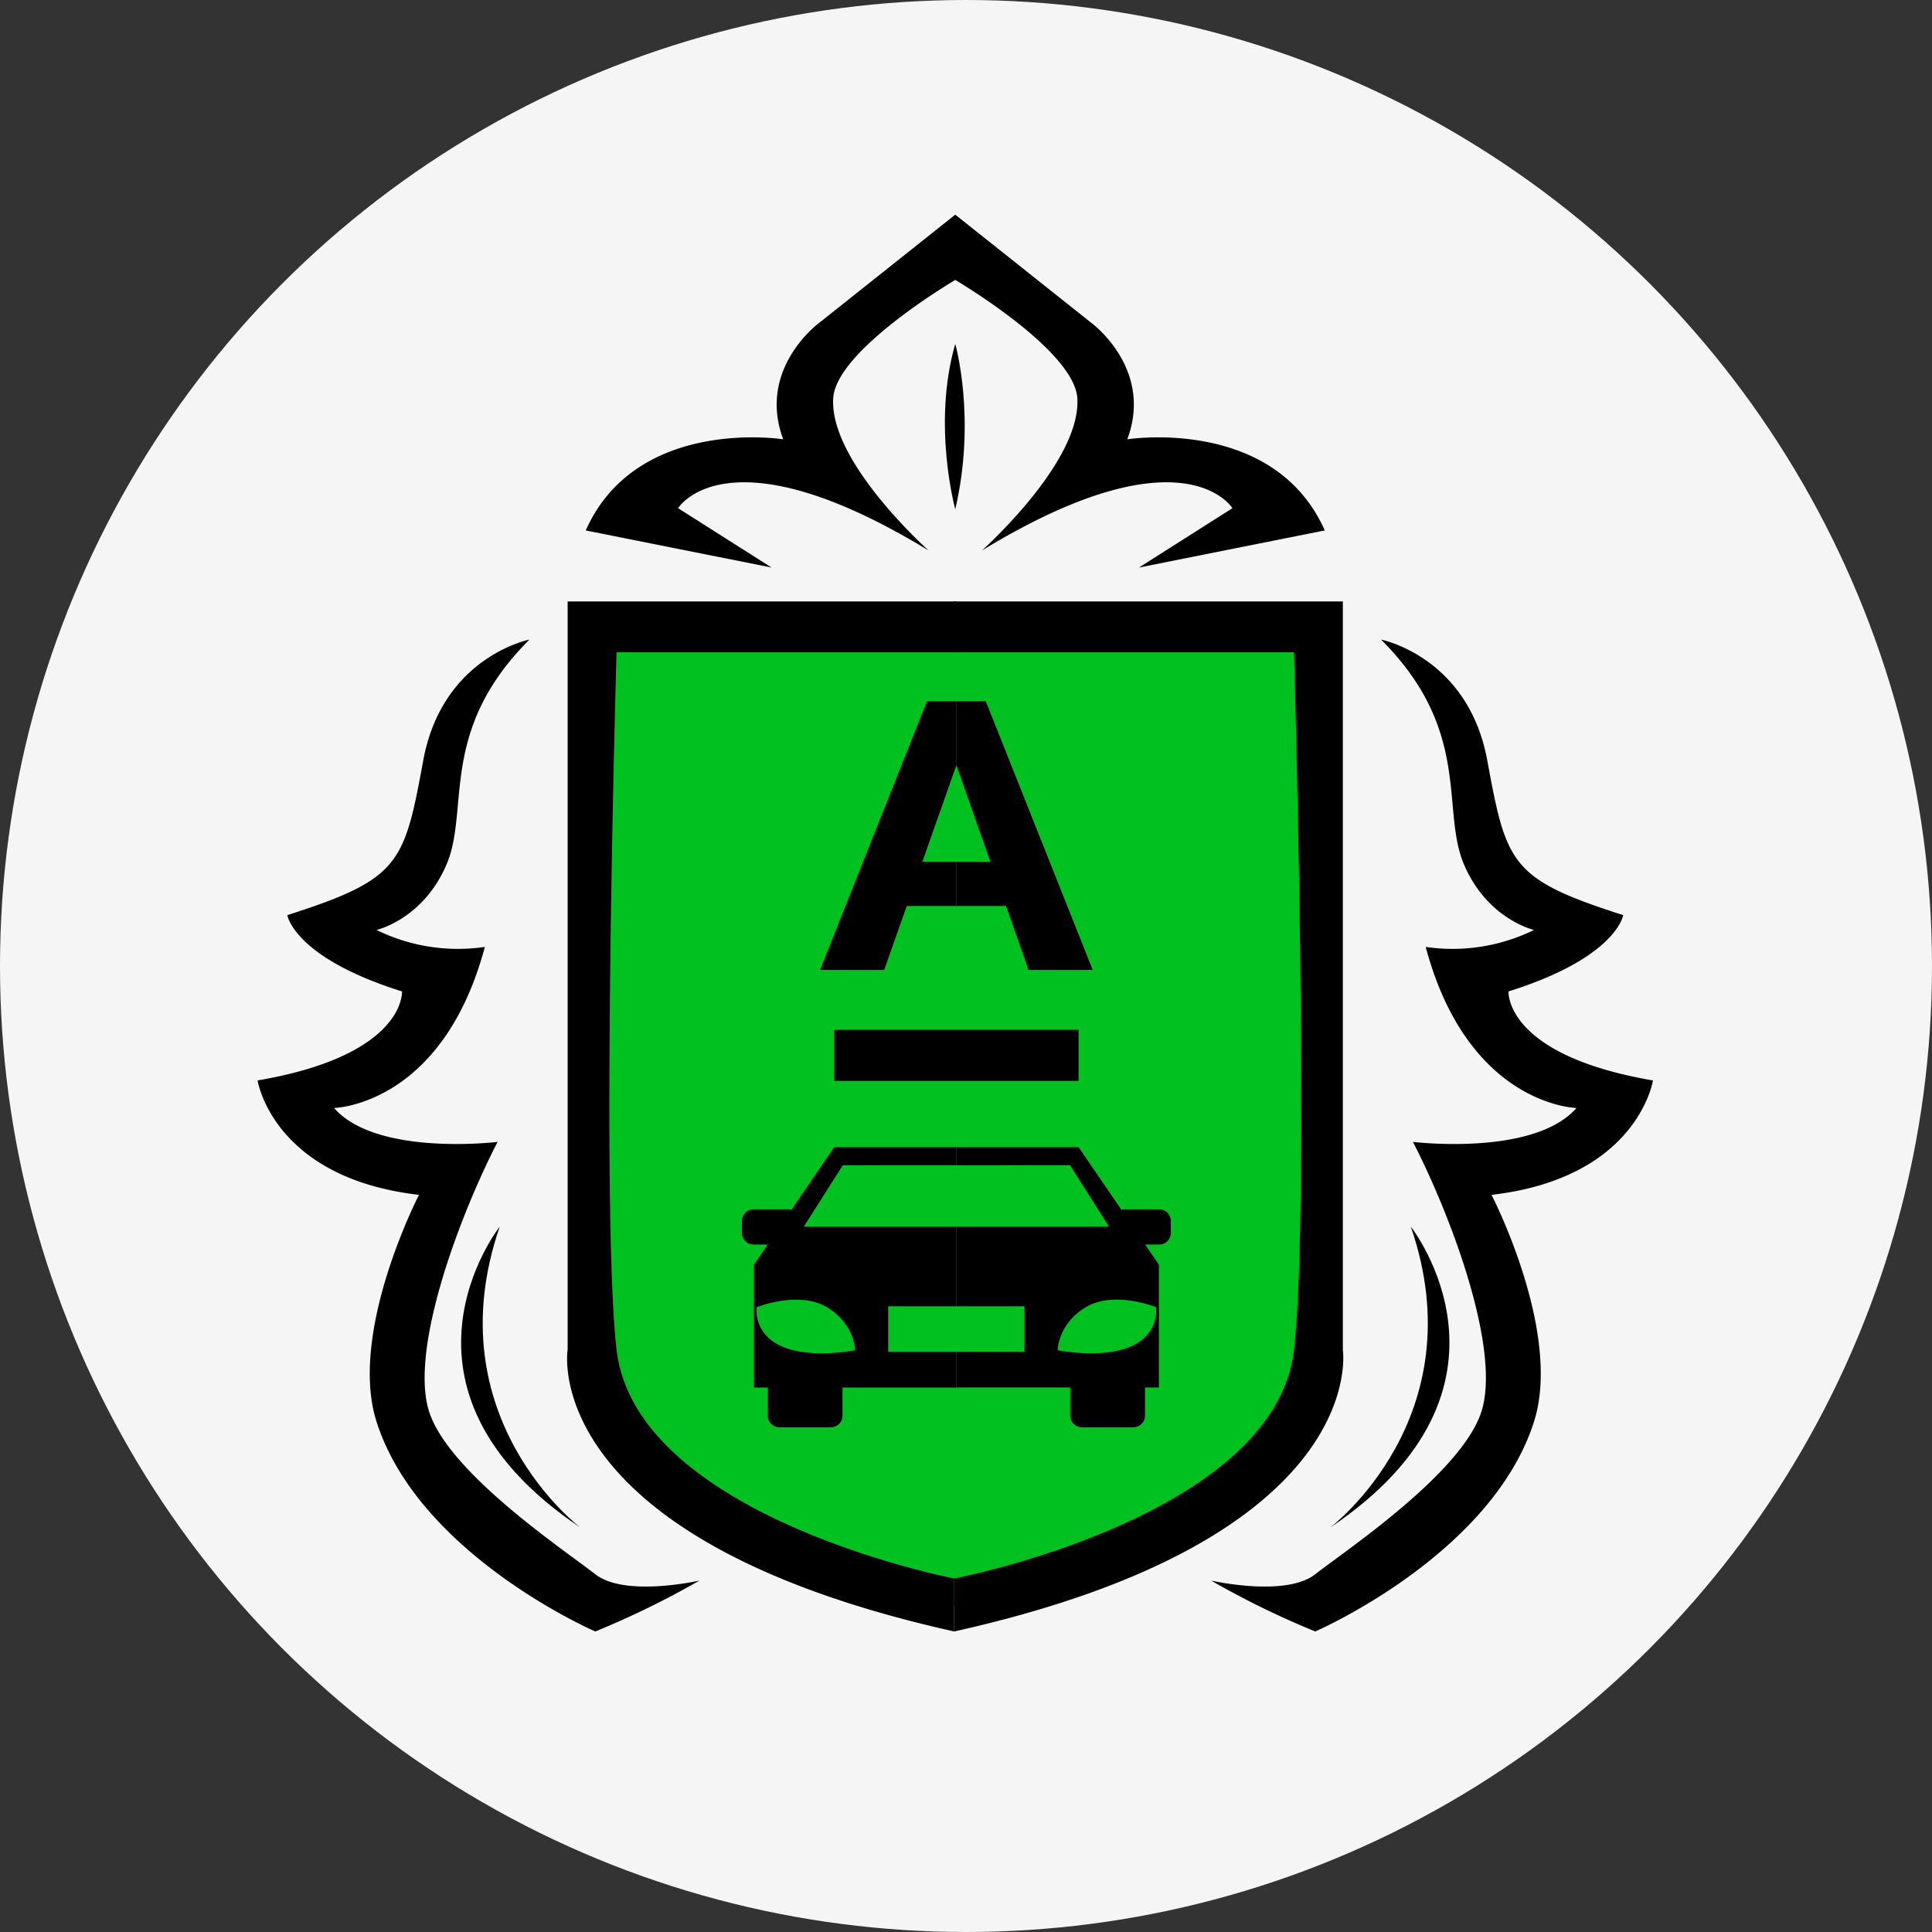 <svg width="90" height="90" fill="none" xmlns="http://www.w3.org/2000/svg"><rect width="100%" height="100%" fill="#333333" stroke="none"/><circle cx="45" cy="45" r="45" fill="#F5F5F5"/><path d="M27.285 29.137h34.43v33.166l-1.987 5.2-6.532 4.36-7.059 2.599-2.458.502-7.762-3.018-6.1-4.024-2.532-4.88V29.138Z" fill="#00C11F"/><path d="m44.5 10-6.332 5.035s-2.918 2.123-1.682 5.43c0 0-6.826-1.086-9.2 4.245l8.656 1.728-4.353-2.764s2.276-3.752 11.674 1.974c0 0-4.55-4.047-4.452-7.01 0-2.27 5.739-5.627 5.739-5.627M24.664 29.795s-4.057.79-4.947 5.628c-.89 4.837-1.088 5.528-6.332 7.207 0 0 .297 1.974 5.342 3.554 0 0 .198 2.962-6.727 4.147 0 0 .693 4.541 7.519 5.33 0 0-3.307 6.389-1.979 10.565C19.52 72.446 27.73 76 27.73 76a40.173 40.173 0 0 0 4.848-2.37s-3.462.79-4.847-.296c-1.386-1.086-6.728-4.64-7.717-7.503-.99-2.863 1.385-9.182 3.166-12.637 0 0-5.64.69-7.618-1.58 0 0 5.045-.099 7.024-7.503a8.597 8.597 0 0 1-5.046-.79s2.177-.494 3.265-3.06c1.088-2.568-.396-6.22 3.859-10.466Z" fill="#000"/><path d="M23.279 57.143s-5.936 7.503 3.76 14.02c0 0-6.827-5.135-3.76-14.02Z" fill="#000"/><path d="M44.55 28.018H26.443v34.851S24.96 71.656 44.45 76v-2.468s-14.84-2.863-15.73-10.663c-.75-6.572 0-32.482 0-32.482h15.83v-2.37ZM44.5 10l6.332 5.035s2.918 2.123 1.682 5.43c0 0 6.826-1.086 9.2 4.245l-8.656 1.728 4.353-2.764s-2.276-3.752-11.674 1.974c0 0 4.55-4.047 4.452-7.01 0-2.27-5.739-5.627-5.739-5.627M64.336 29.795s4.057.79 4.947 5.628c.89 4.837 1.088 5.528 6.332 7.207 0 0-.297 1.974-5.343 3.554 0 0-.197 2.962 6.728 4.147 0 0-.692 4.541-7.519 5.33 0 0 3.307 6.389 1.979 10.565C69.48 72.446 61.27 76 61.27 76a40.173 40.173 0 0 1-4.848-2.37s3.462.79 4.847-.296c1.386-1.086 6.728-4.64 7.717-7.503.99-2.863-1.385-9.182-3.166-12.637 0 0 5.64.69 7.618-1.58 0 0-5.045-.099-7.024-7.503a8.597 8.597 0 0 0 5.046-.79s-2.177-.494-3.265-3.06c-1.088-2.568.396-6.22-3.859-10.466Z" fill="#000"/><path d="M65.721 57.143s5.936 7.503-3.76 14.02c0 0 6.827-5.135 3.76-14.02Z" fill="#000"/><path d="M44.45 28.018h18.105v34.851S63.942 71.656 44.45 76v-2.468s14.94-2.863 15.83-10.663c.75-6.572 0-32.482 0-32.482H44.45v-2.37ZM44.5 23.723s-1.088-3.949 0-7.7c0 0 .99 3.455 0 7.7Z" fill="#000"/><path d="M41.188 45.182h-2.989l4.981-12.517h1.37v2.984l-3.362 9.533Z" fill="#000"/><path d="M42.46 40.143h2.09v2.06h-3.176l1.086-2.06ZM47.911 45.182h2.99l-4.982-12.517h-1.37v2.984l3.362 9.533Z" fill="#000"/><path d="M46.64 40.143h-2.09v2.06h3.175l-1.086-2.06ZM50.244 47.97h-11.39v2.381h11.39V47.97ZM44.55 54.278v-.837h-5.696l-3.739 5.475v5.72h9.434v-1.663h-3.175v-2.12h3.175v-3.71h-7.107l1.817-2.863 5.29-.002Zm-6.044 6.609c1.316.78 1.326 2.012 1.326 2.012s-4.221.871-4.591-1.67v-.334s1.947-.788 3.264-.008Z" fill="#000"/><path d="M38.7 63.728h-2.392a.546.546 0 0 0-.546.545v1.67c0 .302.245.546.546.546h2.393a.546.546 0 0 0 .546-.546v-1.67c0-.3-.245-.545-.546-.545ZM36.705 56.335H35.1a.54.54 0 0 0-.54.54v.56c0 .298.242.54.54.54h1.604a.54.54 0 0 0 .54-.54v-.56a.54.54 0 0 0-.54-.54ZM49.84 54.278l1.817 2.863H44.55v3.71h3.175v2.12H44.55v1.66h9.434v-5.718l-3.739-5.472H44.55v.84l5.29-.003Zm4.018 6.615v.334c-.37 2.542-4.591 1.67-4.591 1.67s.01-1.232 1.326-2.012c1.317-.78 3.265.01 3.265.01v-.002Z" fill="#000"/><path d="M50.398 66.487h2.393a.546.546 0 0 0 .546-.544v-1.671a.545.545 0 0 0-.546-.545h-2.392a.545.545 0 0 0-.547.545v1.67c0 .302.245.546.547.546ZM52.394 57.974h1.604a.54.54 0 0 0 .54-.539v-.56a.54.54 0 0 0-.54-.54h-1.604a.54.54 0 0 0-.54.54v.56c0 .298.242.54.54.54Z" fill="#000"/></svg>